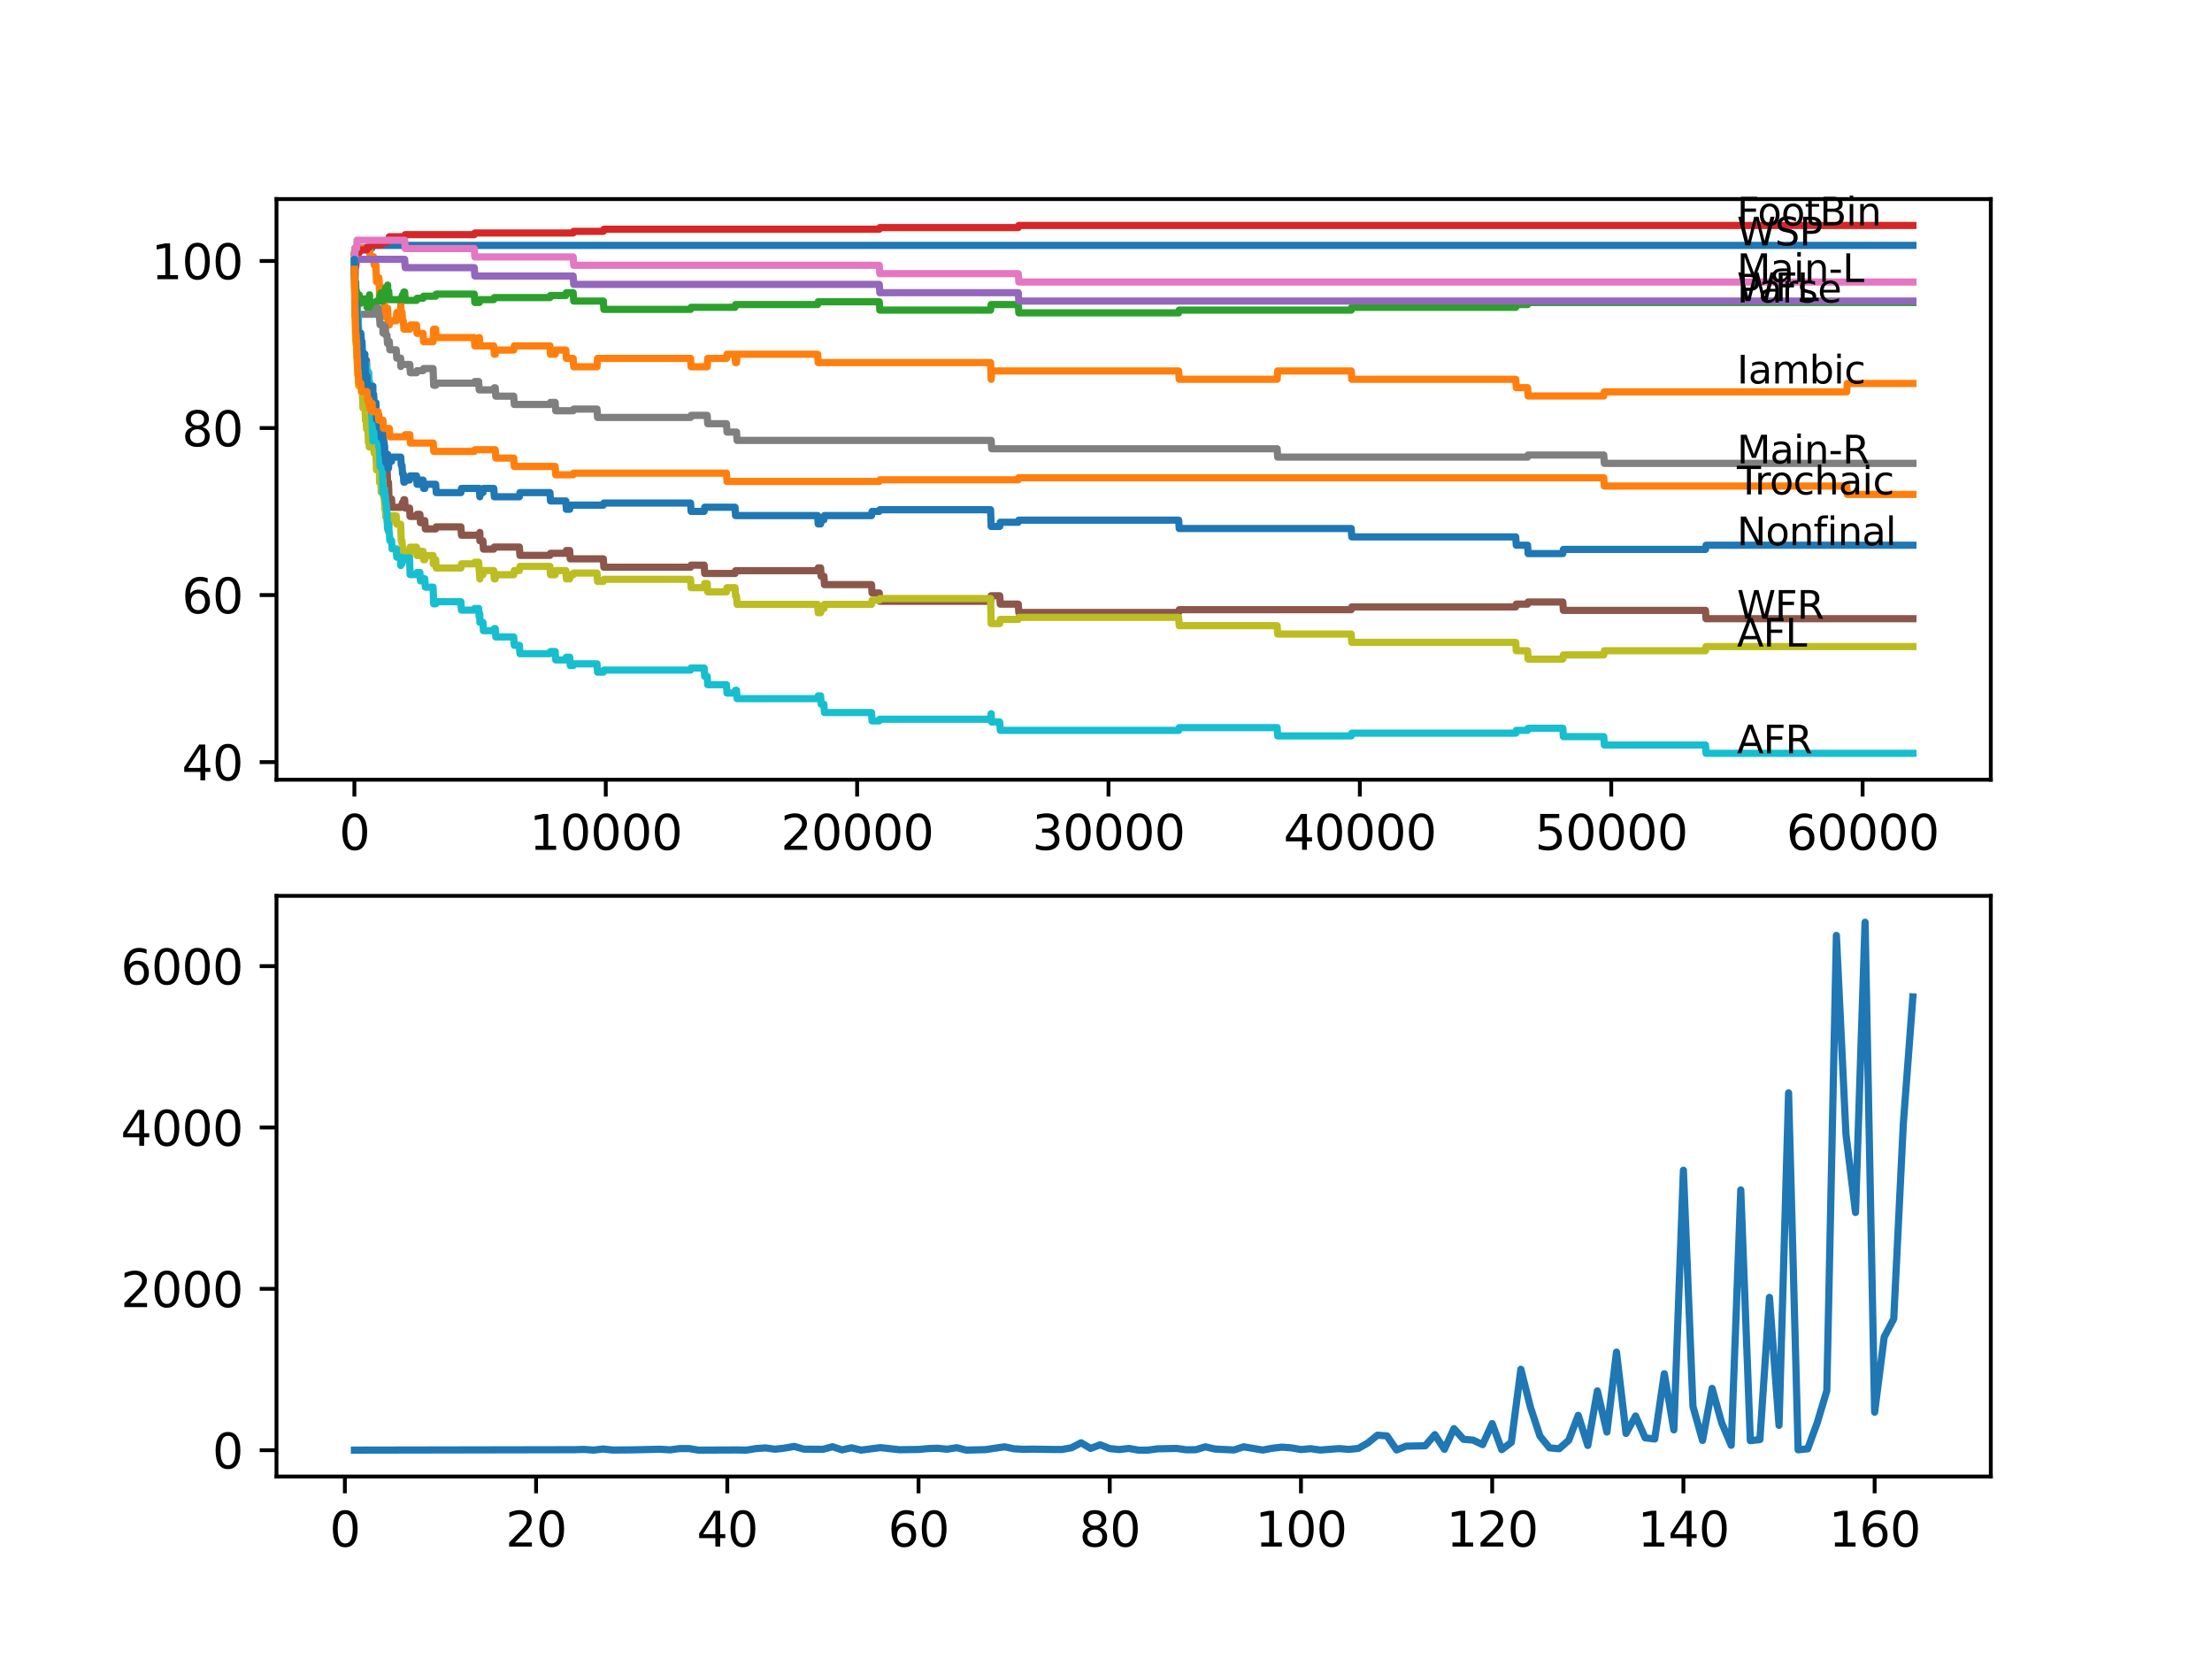 <?xml version="1.0" encoding="utf-8" standalone="no"?>
<!DOCTYPE svg PUBLIC "-//W3C//DTD SVG 1.1//EN"
  "http://www.w3.org/Graphics/SVG/1.1/DTD/svg11.dtd">
<svg xmlns:xlink="http://www.w3.org/1999/xlink" width="460.8pt" height="345.6pt" viewBox="0 0 460.8 345.6" xmlns="http://www.w3.org/2000/svg" version="1.1">
 <defs>
  <style type="text/css">*{stroke-linejoin: round; stroke-linecap: butt}</style>
 </defs>
 <g id="figure_1">
  <g id="patch_1">
   <path d="M 0 345.6 
L 460.8 345.6 
L 460.8 0 
L 0 0 
z
" style="fill: #ffffff"/>
  </g>
  <g id="axes_1">
   <g id="patch_2">
    <path d="M 57.6 162.432 
L 414.72 162.432 
L 414.72 41.472 
L 57.6 41.472 
z
" style="fill: #ffffff"/>
   </g>
   <g id="matplotlib.axis_1">
    <g id="xtick_1">
     <g id="line2d_1">
      <defs>
       <path id="m8787a833ab" d="M 0 0 
L 0 3.5 
" style="stroke: #000000; stroke-width: 0.8"/>
      </defs>
      <g>
       <use xlink:href="#m8787a833ab" x="73.827" y="162.432" style="stroke: #000000; stroke-width: 0.8"/>
      </g>
     </g>
     <g id="text_1">
      <!-- 0 -->
      <g transform="translate(70.646 177.03)scale(0.1 -0.1)">
       <defs>
        <path id="DejaVuSans-30" d="M 2034 4250 
Q 1547 4250 1301 3770 
Q 1056 3291 1056 2328 
Q 1056 1369 1301 889 
Q 1547 409 2034 409 
Q 2525 409 2770 889 
Q 3016 1369 3016 2328 
Q 3016 3291 2770 3770 
Q 2525 4250 2034 4250 
z
M 2034 4750 
Q 2819 4750 3233 4129 
Q 3647 3509 3647 2328 
Q 3647 1150 3233 529 
Q 2819 -91 2034 -91 
Q 1250 -91 836 529 
Q 422 1150 422 2328 
Q 422 3509 836 4129 
Q 1250 4750 2034 4750 
z
" transform="scale(0.016)"/>
       </defs>
       <use xlink:href="#DejaVuSans-30"/>
      </g>
     </g>
    </g>
    <g id="xtick_2">
     <g id="line2d_2">
      <g>
       <use xlink:href="#m8787a833ab" x="126.192" y="162.432" style="stroke: #000000; stroke-width: 0.8"/>
      </g>
     </g>
     <g id="text_2">
      <!-- 10000 -->
      <g transform="translate(110.286 177.03)scale(0.1 -0.1)">
       <defs>
        <path id="DejaVuSans-31" d="M 794 531 
L 1825 531 
L 1825 4091 
L 703 3866 
L 703 4441 
L 1819 4666 
L 2450 4666 
L 2450 531 
L 3481 531 
L 3481 0 
L 794 0 
L 794 531 
z
" transform="scale(0.016)"/>
       </defs>
       <use xlink:href="#DejaVuSans-31"/>
       <use xlink:href="#DejaVuSans-30" x="63.623"/>
       <use xlink:href="#DejaVuSans-30" x="127.246"/>
       <use xlink:href="#DejaVuSans-30" x="190.869"/>
       <use xlink:href="#DejaVuSans-30" x="254.492"/>
      </g>
     </g>
    </g>
    <g id="xtick_3">
     <g id="line2d_3">
      <g>
       <use xlink:href="#m8787a833ab" x="178.556" y="162.432" style="stroke: #000000; stroke-width: 0.8"/>
      </g>
     </g>
     <g id="text_3">
      <!-- 20000 -->
      <g transform="translate(162.65 177.03)scale(0.1 -0.1)">
       <defs>
        <path id="DejaVuSans-32" d="M 1228 531 
L 3431 531 
L 3431 0 
L 469 0 
L 469 531 
Q 828 903 1448 1529 
Q 2069 2156 2228 2338 
Q 2531 2678 2651 2914 
Q 2772 3150 2772 3378 
Q 2772 3750 2511 3984 
Q 2250 4219 1831 4219 
Q 1534 4219 1204 4116 
Q 875 4013 500 3803 
L 500 4441 
Q 881 4594 1212 4672 
Q 1544 4750 1819 4750 
Q 2544 4750 2975 4387 
Q 3406 4025 3406 3419 
Q 3406 3131 3298 2873 
Q 3191 2616 2906 2266 
Q 2828 2175 2409 1742 
Q 1991 1309 1228 531 
z
" transform="scale(0.016)"/>
       </defs>
       <use xlink:href="#DejaVuSans-32"/>
       <use xlink:href="#DejaVuSans-30" x="63.623"/>
       <use xlink:href="#DejaVuSans-30" x="127.246"/>
       <use xlink:href="#DejaVuSans-30" x="190.869"/>
       <use xlink:href="#DejaVuSans-30" x="254.492"/>
      </g>
     </g>
    </g>
    <g id="xtick_4">
     <g id="line2d_4">
      <g>
       <use xlink:href="#m8787a833ab" x="230.921" y="162.432" style="stroke: #000000; stroke-width: 0.8"/>
      </g>
     </g>
     <g id="text_4">
      <!-- 30000 -->
      <g transform="translate(215.015 177.03)scale(0.1 -0.1)">
       <defs>
        <path id="DejaVuSans-33" d="M 2597 2516 
Q 3050 2419 3304 2112 
Q 3559 1806 3559 1356 
Q 3559 666 3084 287 
Q 2609 -91 1734 -91 
Q 1441 -91 1130 -33 
Q 819 25 488 141 
L 488 750 
Q 750 597 1062 519 
Q 1375 441 1716 441 
Q 2309 441 2620 675 
Q 2931 909 2931 1356 
Q 2931 1769 2642 2001 
Q 2353 2234 1838 2234 
L 1294 2234 
L 1294 2753 
L 1863 2753 
Q 2328 2753 2575 2939 
Q 2822 3125 2822 3475 
Q 2822 3834 2567 4026 
Q 2313 4219 1838 4219 
Q 1578 4219 1281 4162 
Q 984 4106 628 3988 
L 628 4550 
Q 988 4650 1302 4700 
Q 1616 4750 1894 4750 
Q 2613 4750 3031 4423 
Q 3450 4097 3450 3541 
Q 3450 3153 3228 2886 
Q 3006 2619 2597 2516 
z
" transform="scale(0.016)"/>
       </defs>
       <use xlink:href="#DejaVuSans-33"/>
       <use xlink:href="#DejaVuSans-30" x="63.623"/>
       <use xlink:href="#DejaVuSans-30" x="127.246"/>
       <use xlink:href="#DejaVuSans-30" x="190.869"/>
       <use xlink:href="#DejaVuSans-30" x="254.492"/>
      </g>
     </g>
    </g>
    <g id="xtick_5">
     <g id="line2d_5">
      <g>
       <use xlink:href="#m8787a833ab" x="283.285" y="162.432" style="stroke: #000000; stroke-width: 0.8"/>
      </g>
     </g>
     <g id="text_5">
      <!-- 40000 -->
      <g transform="translate(267.379 177.03)scale(0.1 -0.1)">
       <defs>
        <path id="DejaVuSans-34" d="M 2419 4116 
L 825 1625 
L 2419 1625 
L 2419 4116 
z
M 2253 4666 
L 3047 4666 
L 3047 1625 
L 3713 1625 
L 3713 1100 
L 3047 1100 
L 3047 0 
L 2419 0 
L 2419 1100 
L 313 1100 
L 313 1709 
L 2253 4666 
z
" transform="scale(0.016)"/>
       </defs>
       <use xlink:href="#DejaVuSans-34"/>
       <use xlink:href="#DejaVuSans-30" x="63.623"/>
       <use xlink:href="#DejaVuSans-30" x="127.246"/>
       <use xlink:href="#DejaVuSans-30" x="190.869"/>
       <use xlink:href="#DejaVuSans-30" x="254.492"/>
      </g>
     </g>
    </g>
    <g id="xtick_6">
     <g id="line2d_6">
      <g>
       <use xlink:href="#m8787a833ab" x="335.65" y="162.432" style="stroke: #000000; stroke-width: 0.8"/>
      </g>
     </g>
     <g id="text_6">
      <!-- 50000 -->
      <g transform="translate(319.744 177.03)scale(0.1 -0.1)">
       <defs>
        <path id="DejaVuSans-35" d="M 691 4666 
L 3169 4666 
L 3169 4134 
L 1269 4134 
L 1269 2991 
Q 1406 3038 1543 3061 
Q 1681 3084 1819 3084 
Q 2600 3084 3056 2656 
Q 3513 2228 3513 1497 
Q 3513 744 3044 326 
Q 2575 -91 1722 -91 
Q 1428 -91 1123 -41 
Q 819 9 494 109 
L 494 744 
Q 775 591 1075 516 
Q 1375 441 1709 441 
Q 2250 441 2565 725 
Q 2881 1009 2881 1497 
Q 2881 1984 2565 2268 
Q 2250 2553 1709 2553 
Q 1456 2553 1204 2497 
Q 953 2441 691 2322 
L 691 4666 
z
" transform="scale(0.016)"/>
       </defs>
       <use xlink:href="#DejaVuSans-35"/>
       <use xlink:href="#DejaVuSans-30" x="63.623"/>
       <use xlink:href="#DejaVuSans-30" x="127.246"/>
       <use xlink:href="#DejaVuSans-30" x="190.869"/>
       <use xlink:href="#DejaVuSans-30" x="254.492"/>
      </g>
     </g>
    </g>
    <g id="xtick_7">
     <g id="line2d_7">
      <g>
       <use xlink:href="#m8787a833ab" x="388.014" y="162.432" style="stroke: #000000; stroke-width: 0.8"/>
      </g>
     </g>
     <g id="text_7">
      <!-- 60000 -->
      <g transform="translate(372.108 177.03)scale(0.1 -0.1)">
       <defs>
        <path id="DejaVuSans-36" d="M 2113 2584 
Q 1688 2584 1439 2293 
Q 1191 2003 1191 1497 
Q 1191 994 1439 701 
Q 1688 409 2113 409 
Q 2538 409 2786 701 
Q 3034 994 3034 1497 
Q 3034 2003 2786 2293 
Q 2538 2584 2113 2584 
z
M 3366 4563 
L 3366 3988 
Q 3128 4100 2886 4159 
Q 2644 4219 2406 4219 
Q 1781 4219 1451 3797 
Q 1122 3375 1075 2522 
Q 1259 2794 1537 2939 
Q 1816 3084 2150 3084 
Q 2853 3084 3261 2657 
Q 3669 2231 3669 1497 
Q 3669 778 3244 343 
Q 2819 -91 2113 -91 
Q 1303 -91 875 529 
Q 447 1150 447 2328 
Q 447 3434 972 4092 
Q 1497 4750 2381 4750 
Q 2619 4750 2861 4703 
Q 3103 4656 3366 4563 
z
" transform="scale(0.016)"/>
       </defs>
       <use xlink:href="#DejaVuSans-36"/>
       <use xlink:href="#DejaVuSans-30" x="63.623"/>
       <use xlink:href="#DejaVuSans-30" x="127.246"/>
       <use xlink:href="#DejaVuSans-30" x="190.869"/>
       <use xlink:href="#DejaVuSans-30" x="254.492"/>
      </g>
     </g>
    </g>
   </g>
   <g id="matplotlib.axis_2">
    <g id="ytick_1">
     <g id="line2d_8">
      <defs>
       <path id="mac48ccb1ec" d="M 0 0 
L -3.5 0 
" style="stroke: #000000; stroke-width: 0.8"/>
      </defs>
      <g>
       <use xlink:href="#mac48ccb1ec" x="57.6" y="158.761" style="stroke: #000000; stroke-width: 0.8"/>
      </g>
     </g>
     <g id="text_8">
      <!-- 40 -->
      <g transform="translate(37.875 162.56)scale(0.1 -0.1)">
       <use xlink:href="#DejaVuSans-34"/>
       <use xlink:href="#DejaVuSans-30" x="63.623"/>
      </g>
     </g>
    </g>
    <g id="ytick_2">
     <g id="line2d_9">
      <g>
       <use xlink:href="#mac48ccb1ec" x="57.6" y="123.962" style="stroke: #000000; stroke-width: 0.8"/>
      </g>
     </g>
     <g id="text_9">
      <!-- 60 -->
      <g transform="translate(37.875 127.761)scale(0.1 -0.1)">
       <use xlink:href="#DejaVuSans-36"/>
       <use xlink:href="#DejaVuSans-30" x="63.623"/>
      </g>
     </g>
    </g>
    <g id="ytick_3">
     <g id="line2d_10">
      <g>
       <use xlink:href="#mac48ccb1ec" x="57.6" y="89.164" style="stroke: #000000; stroke-width: 0.8"/>
      </g>
     </g>
     <g id="text_10">
      <!-- 80 -->
      <g transform="translate(37.875 92.963)scale(0.1 -0.1)">
       <defs>
        <path id="DejaVuSans-38" d="M 2034 2216 
Q 1584 2216 1326 1975 
Q 1069 1734 1069 1313 
Q 1069 891 1326 650 
Q 1584 409 2034 409 
Q 2484 409 2743 651 
Q 3003 894 3003 1313 
Q 3003 1734 2745 1975 
Q 2488 2216 2034 2216 
z
M 1403 2484 
Q 997 2584 770 2862 
Q 544 3141 544 3541 
Q 544 4100 942 4425 
Q 1341 4750 2034 4750 
Q 2731 4750 3128 4425 
Q 3525 4100 3525 3541 
Q 3525 3141 3298 2862 
Q 3072 2584 2669 2484 
Q 3125 2378 3379 2068 
Q 3634 1759 3634 1313 
Q 3634 634 3220 271 
Q 2806 -91 2034 -91 
Q 1263 -91 848 271 
Q 434 634 434 1313 
Q 434 1759 690 2068 
Q 947 2378 1403 2484 
z
M 1172 3481 
Q 1172 3119 1398 2916 
Q 1625 2713 2034 2713 
Q 2441 2713 2670 2916 
Q 2900 3119 2900 3481 
Q 2900 3844 2670 4047 
Q 2441 4250 2034 4250 
Q 1625 4250 1398 4047 
Q 1172 3844 1172 3481 
z
" transform="scale(0.016)"/>
       </defs>
       <use xlink:href="#DejaVuSans-38"/>
       <use xlink:href="#DejaVuSans-30" x="63.623"/>
      </g>
     </g>
    </g>
    <g id="ytick_4">
     <g id="line2d_11">
      <g>
       <use xlink:href="#mac48ccb1ec" x="57.6" y="54.365" style="stroke: #000000; stroke-width: 0.8"/>
      </g>
     </g>
     <g id="text_11">
      <!-- 100 -->
      <g transform="translate(31.512 58.164)scale(0.1 -0.1)">
       <use xlink:href="#DejaVuSans-31"/>
       <use xlink:href="#DejaVuSans-30" x="63.623"/>
       <use xlink:href="#DejaVuSans-30" x="127.246"/>
      </g>
     </g>
    </g>
   </g>
   <g id="line2d_12">
    <path d="M 73.833 54.365 
L 73.958 51.697 
L 77.472 51.697 
L 77.587 51.117 
L 398.487 51.117 
L 398.487 51.117 
" clip-path="url(#pa807a41558)" style="fill: none; stroke: #1f77b4; stroke-width: 1.5; stroke-linecap: square"/>
   </g>
   <g id="line2d_13">
    <path d="M 73.833 52.625 
L 73.948 51.755 
L 76.975 51.755 
L 77.09 53.495 
L 77.833 53.495 
L 77.949 55.235 
L 78.315 55.235 
L 78.436 58.715 
L 78.781 58.715 
L 78.896 57.845 
L 78.928 57.845 
L 79.043 59.585 
L 79.048 59.585 
L 79.053 61.325 
L 79.158 59.585 
L 79.258 59.585 
L 79.373 61.325 
L 79.771 61.325 
L 79.787 60.745 
L 79.792 62.485 
L 79.87 62.485 
L 80.007 62.485 
L 80.122 64.224 
L 80.132 64.224 
L 80.247 65.964 
L 80.609 65.964 
L 80.724 64.224 
L 80.75 64.224 
L 80.871 67.704 
L 81.096 67.704 
L 81.211 66.834 
L 82.541 66.834 
L 82.656 65.094 
L 83.468 65.094 
L 83.484 63.355 
L 83.578 65.094 
L 83.745 65.094 
L 83.861 66.834 
L 84.012 66.834 
L 84.128 68.574 
L 85.369 68.574 
L 85.484 67.704 
L 86.767 67.704 
L 86.882 69.444 
L 88.128 69.444 
L 88.243 71.184 
L 90.218 71.184 
L 90.333 68.574 
L 90.762 68.574 
L 90.877 70.314 
L 98.8 70.314 
L 98.915 72.054 
L 99.711 72.054 
L 99.826 70.314 
L 99.863 70.314 
L 99.978 72.054 
L 102.858 72.054 
L 102.974 73.794 
L 103.167 73.794 
L 103.283 72.924 
L 107.016 72.924 
L 107.131 72.054 
L 114.562 72.054 
L 114.677 73.794 
L 115.651 73.794 
L 115.766 72.924 
L 117.871 72.924 
L 117.986 74.664 
L 119.4 74.664 
L 119.516 76.404 
L 124.364 76.404 
L 124.48 74.664 
L 143.855 74.664 
L 143.97 76.404 
L 147.321 76.404 
L 147.436 74.664 
L 151.332 74.664 
L 151.447 73.794 
L 153.113 73.794 
L 153.228 75.534 
L 153.432 75.534 
L 153.547 73.794 
L 170.325 73.794 
L 170.44 75.534 
L 206.357 75.534 
L 206.472 79.014 
L 206.587 77.274 
L 245.536 77.274 
L 245.651 79.014 
L 266.052 79.014 
L 266.167 77.274 
L 281.484 77.274 
L 281.599 79.014 
L 315.751 79.014 
L 315.867 80.754 
L 318.218 80.754 
L 318.333 82.494 
L 334.095 82.494 
L 334.21 81.624 
L 384.705 81.624 
L 384.82 79.884 
L 398.487 79.884 
L 398.487 79.884 
" clip-path="url(#pa807a41558)" style="fill: none; stroke: #ff7f0e; stroke-width: 1.5; stroke-linecap: square"/>
   </g>
   <g id="line2d_14">
    <path d="M 73.833 54.365 
L 73.838 54.365 
L 73.958 64.456 
L 73.864 52.567 
L 73.974 62.717 
L 74.095 58.802 
L 74.152 62.282 
L 74.21 60.542 
L 74.241 60.542 
L 74.356 63.152 
L 74.419 62.282 
L 74.424 64.022 
L 74.466 63.152 
L 74.545 63.152 
L 74.665 61.412 
L 74.822 61.412 
L 74.938 63.152 
L 75.168 63.152 
L 75.283 62.282 
L 76.383 62.282 
L 76.461 64.022 
L 76.493 63.152 
L 76.917 63.152 
L 76.975 61.412 
L 77.027 63.152 
L 77.472 63.152 
L 77.54 64.891 
L 77.582 64.022 
L 77.833 64.022 
L 77.949 63.587 
L 78.315 63.587 
L 78.436 62.717 
L 78.928 62.717 
L 79.043 62.137 
L 79.048 62.137 
L 79.163 61.557 
L 79.258 61.557 
L 79.373 60.977 
L 79.488 62.717 
L 79.771 62.717 
L 79.886 61.702 
L 80.007 61.702 
L 80.122 61.267 
L 80.132 61.267 
L 80.247 60.832 
L 80.258 60.832 
L 80.373 59.962 
L 80.75 59.962 
L 80.761 59.382 
L 80.766 61.122 
L 80.85 60.687 
L 80.98 60.687 
L 81.096 62.427 
L 83.484 62.427 
L 83.599 61.992 
L 83.745 61.992 
L 83.861 61.412 
L 84.012 61.412 
L 84.128 60.832 
L 84.3 60.832 
L 84.416 62.572 
L 86.767 62.572 
L 86.882 62.137 
L 88.128 62.137 
L 88.243 61.702 
L 90.762 61.702 
L 90.877 61.267 
L 98.8 61.267 
L 98.915 63.007 
L 99.863 63.007 
L 99.978 62.427 
L 102.858 62.427 
L 102.974 61.992 
L 114.562 61.992 
L 114.677 61.557 
L 117.871 61.557 
L 117.986 60.977 
L 119.4 60.977 
L 119.516 62.717 
L 125.684 62.717 
L 125.799 64.456 
L 143.855 64.456 
L 143.97 64.022 
L 153.113 64.022 
L 153.228 63.442 
L 170.325 63.442 
L 170.44 62.862 
L 183.165 62.862 
L 183.28 64.601 
L 206.357 64.601 
L 206.477 63.442 
L 212.122 63.442 
L 212.237 65.181 
L 245.536 65.181 
L 245.651 64.601 
L 281.484 64.601 
L 281.599 64.022 
L 315.751 64.022 
L 315.867 63.442 
L 318.218 63.442 
L 318.333 63.007 
L 398.487 63.007 
L 398.487 63.007 
" clip-path="url(#pa807a41558)" style="fill: none; stroke: #2ca02c; stroke-width: 1.5; stroke-linecap: square"/>
   </g>
   <g id="line2d_15">
    <path d="M 73.833 54.365 
L 73.838 54.365 
L 73.843 54.017 
L 73.859 57.497 
L 73.917 56.134 
L 73.927 57.874 
L 74.016 55.554 
L 74.021 55.554 
L 74.095 55.554 
L 74.215 54.394 
L 74.241 54.394 
L 74.362 53.234 
L 74.419 53.234 
L 74.534 52.654 
L 74.822 52.654 
L 74.938 52.074 
L 76.383 52.074 
L 76.498 51.494 
L 76.975 51.494 
L 77.09 51.059 
L 79.373 51.059 
L 79.488 50.479 
L 80.761 50.479 
L 80.876 49.899 
L 80.98 49.899 
L 81.096 49.319 
L 84.3 49.319 
L 84.416 48.884 
L 98.8 48.884 
L 98.915 48.536 
L 119.4 48.536 
L 119.516 48.188 
L 125.684 48.188 
L 125.799 47.753 
L 183.165 47.753 
L 183.28 47.405 
L 212.122 47.405 
L 212.237 46.97 
L 398.487 46.97 
L 398.487 46.97 
" clip-path="url(#pa807a41558)" style="fill: none; stroke: #d62728; stroke-width: 1.5; stroke-linecap: square"/>
   </g>
   <g id="line2d_16">
    <path d="M 73.833 54.365 
L 73.848 54.365 
L 73.964 54.017 
L 84.3 54.017 
L 84.416 55.757 
L 98.8 55.757 
L 98.915 57.497 
L 119.4 57.497 
L 119.516 59.237 
L 183.165 59.237 
L 183.28 60.977 
L 212.122 60.977 
L 212.237 62.717 
L 398.487 62.717 
L 398.487 62.717 
" clip-path="url(#pa807a41558)" style="fill: none; stroke: #9467bd; stroke-width: 1.5; stroke-linecap: square"/>
   </g>
   <g id="line2d_17">
    <path d="M 73.833 54.365 
L 73.838 54.365 
L 73.974 65.964 
L 73.979 65.094 
L 74.011 65.094 
L 74.095 62.92 
L 74.126 64.659 
L 74.147 64.659 
L 74.262 67.269 
L 74.294 67.269 
L 74.33 66.399 
L 74.335 68.139 
L 74.403 67.269 
L 74.419 67.269 
L 74.44 69.009 
L 74.529 68.139 
L 74.545 68.139 
L 74.65 67.269 
L 74.718 72.489 
L 74.77 71.619 
L 74.822 71.619 
L 74.938 73.359 
L 74.969 73.359 
L 75.089 76.839 
L 75.168 76.839 
L 75.283 75.969 
L 75.414 75.969 
L 75.535 74.229 
L 75.545 74.229 
L 75.603 73.359 
L 75.608 75.099 
L 75.65 75.099 
L 75.828 75.099 
L 75.948 78.579 
L 76.006 78.579 
L 76.132 75.969 
L 76.268 75.969 
L 76.351 75.099 
L 76.357 76.839 
L 76.372 76.839 
L 76.383 76.839 
L 76.461 80.319 
L 76.498 79.449 
L 76.566 79.449 
L 76.681 78.579 
L 76.692 78.579 
L 76.755 77.709 
L 76.76 79.449 
L 76.797 79.449 
L 76.922 79.449 
L 77.043 82.929 
L 77.106 82.929 
L 77.221 82.059 
L 77.325 82.059 
L 77.446 85.539 
L 77.472 85.539 
L 77.587 88.149 
L 77.629 88.149 
L 77.676 89.888 
L 77.739 89.019 
L 77.833 89.019 
L 77.949 88.584 
L 78.315 88.584 
L 78.436 87.714 
L 78.886 87.714 
L 78.928 89.453 
L 78.996 88.874 
L 79.043 88.874 
L 79.158 91.773 
L 79.258 91.773 
L 79.373 91.193 
L 79.488 93.803 
L 79.65 93.803 
L 79.771 97.283 
L 79.886 96.268 
L 80.007 96.268 
L 80.122 95.833 
L 80.132 97.573 
L 80.232 97.138 
L 80.258 97.138 
L 80.373 96.268 
L 80.457 96.268 
L 80.572 98.008 
L 80.651 98.008 
L 80.766 100.908 
L 80.823 100.908 
L 80.928 100.473 
L 81.049 103.953 
L 81.567 103.953 
L 81.682 105.693 
L 83.484 105.693 
L 83.599 105.258 
L 83.745 105.258 
L 83.861 104.678 
L 84.012 104.678 
L 84.128 104.098 
L 84.3 104.098 
L 84.416 105.838 
L 85.311 105.838 
L 85.426 107.578 
L 86.767 107.578 
L 86.882 107.143 
L 87.474 107.143 
L 87.589 108.883 
L 88.128 108.883 
L 88.243 108.448 
L 88.49 108.448 
L 88.605 110.188 
L 90.762 110.188 
L 90.877 109.753 
L 96.014 109.753 
L 96.13 111.493 
L 99.863 111.493 
L 99.957 110.913 
L 99.963 112.653 
L 100.596 112.653 
L 100.711 114.393 
L 102.858 114.393 
L 102.974 113.958 
L 108.194 113.958 
L 108.31 115.697 
L 114.562 115.697 
L 114.677 115.262 
L 117.871 115.262 
L 117.986 114.682 
L 118.672 114.682 
L 118.788 116.422 
L 125.684 116.422 
L 125.799 118.162 
L 143.855 118.162 
L 143.97 117.727 
L 146.687 117.727 
L 146.803 119.467 
L 153.113 119.467 
L 153.228 118.887 
L 170.325 118.887 
L 170.44 118.307 
L 170.943 118.307 
L 171.058 120.047 
L 171.634 120.047 
L 171.749 121.787 
L 181.552 121.787 
L 181.667 123.527 
L 183.165 123.527 
L 183.28 125.267 
L 206.357 125.267 
L 206.477 124.107 
L 208.258 124.107 
L 208.373 125.847 
L 212.122 125.847 
L 212.237 127.587 
L 245.536 127.587 
L 245.651 127.007 
L 281.484 127.007 
L 281.599 126.427 
L 315.751 126.427 
L 315.867 125.847 
L 318.218 125.847 
L 318.333 125.412 
L 325.564 125.412 
L 325.68 127.152 
L 355.281 127.152 
L 355.397 128.892 
L 398.487 128.892 
L 398.487 128.892 
" clip-path="url(#pa807a41558)" style="fill: none; stroke: #8c564b; stroke-width: 1.5; stroke-linecap: square"/>
   </g>
   <g id="line2d_18">
    <path d="M 73.833 54.365 
L 73.838 54.365 
L 73.985 51.784 
L 74.273 51.784 
L 74.388 50.044 
L 84.3 50.044 
L 84.416 51.784 
L 98.8 51.784 
L 98.915 53.524 
L 119.4 53.524 
L 119.516 55.264 
L 183.165 55.264 
L 183.28 57.004 
L 212.122 57.004 
L 212.237 58.744 
L 398.487 58.744 
L 398.487 58.744 
" clip-path="url(#pa807a41558)" style="fill: none; stroke: #e377c2; stroke-width: 1.5; stroke-linecap: square"/>
   </g>
   <g id="line2d_19">
    <path d="M 73.833 54.365 
L 73.969 63.732 
L 74.273 63.732 
L 74.388 65.471 
L 77.833 65.471 
L 77.949 65.036 
L 78.315 65.036 
L 78.436 64.166 
L 78.781 64.166 
L 78.896 65.906 
L 79.053 65.906 
L 79.169 67.646 
L 79.771 67.646 
L 79.787 69.386 
L 79.881 68.951 
L 80.007 68.951 
L 80.122 68.516 
L 80.132 68.516 
L 80.247 68.081 
L 80.258 68.081 
L 80.373 69.821 
L 80.609 69.821 
L 80.724 71.561 
L 80.823 71.561 
L 80.939 71.126 
L 81.096 71.126 
L 81.211 72.866 
L 82.541 72.866 
L 82.656 74.606 
L 83.468 74.606 
L 83.484 76.346 
L 83.578 75.911 
L 85.369 75.911 
L 85.484 77.651 
L 86.767 77.651 
L 86.882 77.216 
L 88.128 77.216 
L 88.243 76.781 
L 90.218 76.781 
L 90.338 80.261 
L 90.762 80.261 
L 90.877 79.826 
L 98.8 79.826 
L 98.915 79.478 
L 99.711 79.478 
L 99.826 81.218 
L 102.858 81.218 
L 102.974 80.783 
L 103.167 80.783 
L 103.283 82.523 
L 107.016 82.523 
L 107.131 84.263 
L 114.562 84.263 
L 114.677 83.828 
L 115.651 83.828 
L 115.766 85.568 
L 119.4 85.568 
L 119.516 85.22 
L 124.364 85.22 
L 124.48 86.96 
L 143.855 86.96 
L 143.97 86.525 
L 147.321 86.525 
L 147.436 88.265 
L 151.332 88.265 
L 151.447 90.004 
L 153.432 90.004 
L 153.547 91.744 
L 206.472 91.744 
L 206.587 93.484 
L 266.052 93.484 
L 266.167 95.224 
L 318.218 95.224 
L 318.333 94.789 
L 334.095 94.789 
L 334.21 96.529 
L 398.487 96.529 
L 398.487 96.529 
" clip-path="url(#pa807a41558)" style="fill: none; stroke: #7f7f7f; stroke-width: 1.5; stroke-linecap: square"/>
   </g>
   <g id="line2d_20">
    <path d="M 73.833 54.365 
L 73.943 64.398 
L 73.969 64.109 
L 73.974 64.109 
L 74.095 71.068 
L 74.1 70.488 
L 74.147 70.488 
L 74.152 69.908 
L 74.157 71.648 
L 74.231 71.648 
L 74.33 74.548 
L 74.346 73.968 
L 74.356 73.968 
L 74.472 76.868 
L 74.545 76.868 
L 74.66 79.478 
L 74.671 79.478 
L 74.718 78.608 
L 74.697 80.348 
L 74.775 80.348 
L 74.822 80.348 
L 74.938 79.768 
L 74.969 79.768 
L 75.089 78.028 
L 75.168 78.028 
L 75.283 79.768 
L 75.414 79.768 
L 75.535 83.248 
L 75.545 83.248 
L 75.603 84.988 
L 75.655 84.118 
L 75.828 84.118 
L 75.948 82.378 
L 76.006 82.378 
L 76.132 87.598 
L 76.268 87.598 
L 76.351 89.338 
L 76.378 88.468 
L 76.383 88.468 
L 76.461 87.018 
L 76.467 88.758 
L 76.488 88.758 
L 76.566 88.758 
L 76.681 90.497 
L 76.692 90.497 
L 76.755 92.237 
L 76.802 91.367 
L 76.917 91.367 
L 76.922 93.107 
L 76.98 90.932 
L 77.022 90.932 
L 77.106 90.932 
L 77.221 92.672 
L 77.325 92.672 
L 77.446 90.932 
L 77.54 90.932 
L 77.582 92.672 
L 77.65 90.932 
L 77.676 90.932 
L 77.791 92.672 
L 77.833 92.672 
L 77.949 94.412 
L 78.315 94.412 
L 78.436 97.892 
L 78.781 97.892 
L 78.902 96.152 
L 78.928 96.152 
L 79.043 97.892 
L 79.048 97.022 
L 79.059 100.502 
L 79.137 100.502 
L 79.142 100.502 
L 79.258 99.632 
L 79.373 101.372 
L 79.399 100.792 
L 79.404 102.532 
L 79.478 101.662 
L 79.65 101.662 
L 79.771 99.922 
L 79.891 103.402 
L 80.007 103.402 
L 80.122 105.142 
L 80.132 104.272 
L 80.137 106.012 
L 80.226 106.012 
L 80.258 106.012 
L 80.373 107.752 
L 80.457 107.752 
L 80.572 106.882 
L 80.609 106.882 
L 80.651 108.622 
L 80.719 107.752 
L 80.75 107.752 
L 80.865 110.652 
L 80.928 110.652 
L 81.043 109.202 
L 81.096 109.202 
L 81.211 108.332 
L 81.567 108.332 
L 81.682 107.462 
L 82.541 107.462 
L 82.656 109.202 
L 83.468 109.202 
L 83.588 112.682 
L 83.745 112.682 
L 83.861 114.422 
L 84.012 114.422 
L 84.128 116.161 
L 84.3 116.161 
L 84.416 115.726 
L 85.311 115.726 
L 85.431 113.987 
L 86.767 113.987 
L 86.882 115.726 
L 87.474 115.726 
L 87.589 114.856 
L 88.128 114.856 
L 88.243 116.596 
L 88.49 116.596 
L 88.605 115.726 
L 90.218 115.726 
L 90.254 117.466 
L 90.328 116.596 
L 90.762 116.596 
L 90.877 118.336 
L 96.014 118.336 
L 96.13 117.466 
L 98.8 117.466 
L 98.915 117.118 
L 99.711 117.118 
L 99.826 118.858 
L 99.863 118.858 
L 99.957 120.598 
L 99.973 119.728 
L 100.596 119.728 
L 100.711 118.858 
L 102.858 118.858 
L 102.974 120.598 
L 103.167 120.598 
L 103.283 119.728 
L 107.016 119.728 
L 107.131 118.858 
L 108.194 118.858 
L 108.31 117.988 
L 114.562 117.988 
L 114.677 119.728 
L 115.651 119.728 
L 115.766 118.858 
L 117.871 118.858 
L 117.986 120.598 
L 118.672 120.598 
L 118.788 119.728 
L 119.4 119.728 
L 119.516 119.38 
L 124.364 119.38 
L 124.48 121.12 
L 125.684 121.12 
L 125.799 120.685 
L 143.855 120.685 
L 143.97 122.425 
L 146.687 122.425 
L 146.803 121.555 
L 147.321 121.555 
L 147.436 123.295 
L 151.332 123.295 
L 151.447 122.425 
L 153.113 122.425 
L 153.228 124.165 
L 153.432 124.165 
L 153.547 125.905 
L 170.325 125.905 
L 170.44 127.645 
L 170.943 127.645 
L 171.058 126.775 
L 171.634 126.775 
L 171.749 125.905 
L 181.552 125.905 
L 181.667 125.035 
L 183.165 125.035 
L 183.28 124.687 
L 206.357 124.687 
L 206.482 129.907 
L 208.258 129.907 
L 208.373 129.037 
L 212.122 129.037 
L 212.237 128.602 
L 245.536 128.602 
L 245.651 130.342 
L 266.052 130.342 
L 266.167 132.082 
L 281.484 132.082 
L 281.599 133.822 
L 315.751 133.822 
L 315.867 135.562 
L 318.218 135.562 
L 318.333 137.302 
L 325.564 137.302 
L 325.68 136.432 
L 334.095 136.432 
L 334.21 135.562 
L 355.281 135.562 
L 355.397 134.692 
L 398.487 134.692 
L 398.487 134.692 
" clip-path="url(#pa807a41558)" style="fill: none; stroke: #bcbd22; stroke-width: 1.5; stroke-linecap: square"/>
   </g>
   <g id="line2d_21">
    <path d="M 73.833 54.365 
L 73.969 63.152 
L 73.985 63.152 
L 74.011 64.891 
L 74.095 63.587 
L 74.152 63.587 
L 74.231 65.326 
L 74.262 64.456 
L 74.44 64.456 
L 74.555 66.196 
L 74.65 66.196 
L 74.718 74.026 
L 74.781 73.156 
L 74.969 73.156 
L 75.089 76.636 
L 75.414 76.636 
L 75.535 74.896 
L 75.545 74.896 
L 75.603 74.026 
L 75.608 75.766 
L 75.65 75.766 
L 75.828 75.766 
L 75.948 79.246 
L 76.006 79.246 
L 76.132 76.636 
L 76.268 76.636 
L 76.351 75.766 
L 76.357 77.506 
L 76.372 77.506 
L 76.414 77.506 
L 76.529 79.246 
L 76.566 79.246 
L 76.681 78.376 
L 76.692 78.376 
L 76.755 77.506 
L 76.76 79.246 
L 76.797 79.246 
L 76.917 79.246 
L 76.975 84.466 
L 77.037 84.031 
L 77.106 84.031 
L 77.221 83.161 
L 77.325 83.161 
L 77.446 86.641 
L 77.472 86.641 
L 77.592 90.12 
L 77.629 90.12 
L 77.676 91.86 
L 77.739 90.99 
L 77.833 90.99 
L 77.949 90.555 
L 78.315 90.555 
L 78.436 89.685 
L 78.781 89.685 
L 78.902 93.165 
L 78.928 93.165 
L 79.043 92.585 
L 79.163 97.225 
L 79.258 97.225 
L 79.373 96.645 
L 79.399 96.645 
L 79.43 95.775 
L 79.436 97.515 
L 79.504 97.515 
L 79.65 97.515 
L 79.776 102.735 
L 79.787 102.735 
L 79.902 102.3 
L 80.007 102.3 
L 80.122 101.865 
L 80.132 103.605 
L 80.232 103.17 
L 80.258 103.17 
L 80.373 104.91 
L 80.457 104.91 
L 80.572 106.65 
L 80.609 106.65 
L 80.729 110.13 
L 80.75 110.13 
L 80.865 109.115 
L 80.928 109.115 
L 81.043 110.855 
L 81.096 110.855 
L 81.211 112.595 
L 81.567 112.595 
L 81.682 114.335 
L 82.541 114.335 
L 82.656 116.074 
L 83.468 116.074 
L 83.484 117.814 
L 83.578 117.379 
L 83.745 117.379 
L 83.861 116.799 
L 84.012 116.799 
L 84.128 116.219 
L 85.311 116.219 
L 85.431 119.699 
L 86.767 119.699 
L 86.882 119.264 
L 87.474 119.264 
L 87.589 121.004 
L 88.128 121.004 
L 88.243 120.569 
L 88.49 120.569 
L 88.605 122.309 
L 90.218 122.309 
L 90.338 125.789 
L 90.762 125.789 
L 90.877 125.354 
L 96.014 125.354 
L 96.13 127.094 
L 98.8 127.094 
L 98.915 126.746 
L 99.711 126.746 
L 99.826 128.486 
L 99.863 128.486 
L 99.957 127.906 
L 99.963 129.646 
L 100.596 129.646 
L 100.711 131.386 
L 102.858 131.386 
L 102.974 130.951 
L 103.167 130.951 
L 103.283 132.691 
L 107.016 132.691 
L 107.131 134.431 
L 108.194 134.431 
L 108.31 136.171 
L 114.562 136.171 
L 114.677 135.736 
L 115.651 135.736 
L 115.766 137.476 
L 117.871 137.476 
L 117.986 136.896 
L 118.672 136.896 
L 118.788 138.636 
L 119.4 138.636 
L 119.516 138.288 
L 124.364 138.288 
L 124.48 140.027 
L 125.684 140.027 
L 125.799 139.593 
L 143.855 139.593 
L 143.97 139.158 
L 146.687 139.158 
L 146.803 140.897 
L 147.321 140.897 
L 147.436 142.637 
L 151.332 142.637 
L 151.447 144.377 
L 153.113 144.377 
L 153.228 143.797 
L 153.432 143.797 
L 153.547 145.537 
L 170.325 145.537 
L 170.44 144.957 
L 170.943 144.957 
L 171.058 146.697 
L 171.634 146.697 
L 171.749 148.437 
L 181.552 148.437 
L 181.667 150.177 
L 183.165 150.177 
L 183.28 149.829 
L 206.357 149.829 
L 206.472 148.669 
L 206.587 150.409 
L 208.258 150.409 
L 208.373 152.149 
L 245.536 152.149 
L 245.651 151.569 
L 266.052 151.569 
L 266.167 153.309 
L 281.484 153.309 
L 281.599 152.729 
L 315.751 152.729 
L 315.867 152.149 
L 318.218 152.149 
L 318.333 151.714 
L 325.564 151.714 
L 325.68 153.454 
L 334.095 153.454 
L 334.21 155.194 
L 355.281 155.194 
L 355.397 156.934 
L 398.487 156.934 
L 398.487 156.934 
" clip-path="url(#pa807a41558)" style="fill: none; stroke: #17becf; stroke-width: 1.5; stroke-linecap: square"/>
   </g>
   <g id="line2d_22">
    <path d="M 73.833 54.365 
L 73.838 54.365 
L 73.843 54.017 
L 73.859 57.149 
L 73.911 56.221 
L 74.037 62.456 
L 74.063 62.456 
L 74.095 64.195 
L 74.173 63.036 
L 74.231 63.036 
L 74.33 65.935 
L 74.346 65.355 
L 74.356 65.355 
L 74.472 68.255 
L 74.545 68.255 
L 74.66 70.865 
L 74.671 70.865 
L 74.718 69.995 
L 74.697 71.735 
L 74.775 71.735 
L 74.822 71.735 
L 74.938 71.155 
L 74.969 71.155 
L 75.089 69.415 
L 75.168 69.415 
L 75.283 71.155 
L 75.414 71.155 
L 75.535 74.635 
L 75.545 74.635 
L 75.603 76.375 
L 75.655 75.505 
L 75.828 75.505 
L 75.948 73.765 
L 76.006 73.765 
L 76.132 78.985 
L 76.268 78.985 
L 76.351 80.725 
L 76.378 79.855 
L 76.383 79.855 
L 76.461 78.405 
L 76.467 80.145 
L 76.488 80.145 
L 76.566 80.145 
L 76.681 81.885 
L 76.692 81.885 
L 76.755 83.625 
L 76.802 82.755 
L 76.922 82.755 
L 77.043 81.015 
L 77.106 81.015 
L 77.221 82.755 
L 77.325 82.755 
L 77.446 81.015 
L 77.472 81.015 
L 77.54 80.435 
L 77.545 82.175 
L 77.572 82.175 
L 77.582 82.175 
L 77.676 80.435 
L 77.692 82.175 
L 77.833 82.175 
L 77.949 83.915 
L 78.315 83.915 
L 78.436 87.395 
L 78.886 87.395 
L 78.928 86.525 
L 78.933 88.265 
L 78.991 88.265 
L 79.043 88.265 
L 79.048 87.395 
L 79.053 89.135 
L 79.153 88.265 
L 79.258 88.265 
L 79.373 90.004 
L 79.399 89.424 
L 79.404 91.164 
L 79.478 90.294 
L 79.65 90.294 
L 79.771 88.555 
L 79.891 92.034 
L 80.007 92.034 
L 80.122 93.774 
L 80.132 92.904 
L 80.137 94.644 
L 80.226 94.644 
L 80.258 94.644 
L 80.373 96.384 
L 80.457 96.384 
L 80.572 95.514 
L 80.651 95.514 
L 80.75 94.644 
L 80.755 96.384 
L 80.761 96.384 
L 80.823 95.804 
L 80.829 97.544 
L 80.86 97.544 
L 80.928 97.544 
L 81.043 96.094 
L 81.567 96.094 
L 81.682 95.224 
L 83.484 95.224 
L 83.599 96.964 
L 83.745 96.964 
L 83.861 98.704 
L 84.012 98.704 
L 84.128 100.444 
L 84.3 100.444 
L 84.416 100.009 
L 85.311 100.009 
L 85.426 99.139 
L 86.767 99.139 
L 86.882 100.879 
L 87.474 100.879 
L 87.589 100.009 
L 88.128 100.009 
L 88.243 101.749 
L 88.49 101.749 
L 88.605 100.879 
L 90.762 100.879 
L 90.877 102.619 
L 96.014 102.619 
L 96.13 101.749 
L 99.863 101.749 
L 99.957 103.489 
L 99.973 102.619 
L 100.596 102.619 
L 100.711 101.749 
L 102.858 101.749 
L 102.974 103.489 
L 108.194 103.489 
L 108.31 102.619 
L 114.562 102.619 
L 114.677 104.359 
L 117.871 104.359 
L 117.986 106.099 
L 118.672 106.099 
L 118.788 105.229 
L 125.684 105.229 
L 125.799 104.794 
L 143.855 104.794 
L 143.97 106.534 
L 146.687 106.534 
L 146.803 105.664 
L 153.113 105.664 
L 153.228 107.404 
L 170.325 107.404 
L 170.44 109.144 
L 170.943 109.144 
L 171.058 108.274 
L 171.634 108.274 
L 171.749 107.404 
L 181.552 107.404 
L 181.667 106.534 
L 183.165 106.534 
L 183.28 106.186 
L 206.357 106.186 
L 206.477 109.666 
L 208.258 109.666 
L 208.373 108.796 
L 212.122 108.796 
L 212.237 108.361 
L 245.536 108.361 
L 245.651 110.101 
L 281.484 110.101 
L 281.599 111.841 
L 315.751 111.841 
L 315.867 113.581 
L 318.218 113.581 
L 318.333 115.32 
L 325.564 115.32 
L 325.68 114.451 
L 355.281 114.451 
L 355.397 113.581 
L 398.487 113.581 
L 398.487 113.581 
" clip-path="url(#pa807a41558)" style="fill: none; stroke: #1f77b4; stroke-width: 1.5; stroke-linecap: square"/>
   </g>
   <g id="line2d_23">
    <path d="M 73.833 56.105 
L 73.964 64.166 
L 73.974 64.166 
L 74.1 69.386 
L 74.152 69.386 
L 74.267 71.126 
L 74.294 71.126 
L 74.414 74.606 
L 74.44 74.606 
L 74.561 78.086 
L 74.655 78.086 
L 74.77 79.826 
L 75.168 79.826 
L 75.283 81.566 
L 76.461 81.566 
L 76.577 83.306 
L 76.917 83.306 
L 76.975 85.046 
L 77.027 84.611 
L 77.472 84.611 
L 77.54 84.031 
L 77.545 85.771 
L 77.572 85.771 
L 78.781 85.771 
L 78.896 87.511 
L 79.771 87.511 
L 79.886 89.251 
L 81.096 89.251 
L 81.211 90.99 
L 84.3 90.99 
L 84.416 90.555 
L 85.369 90.555 
L 85.484 92.295 
L 90.254 92.295 
L 90.369 94.035 
L 98.8 94.035 
L 98.915 93.687 
L 103.167 93.687 
L 103.283 95.427 
L 107.016 95.427 
L 107.131 97.167 
L 115.651 97.167 
L 115.766 98.907 
L 119.4 98.907 
L 119.516 98.559 
L 151.332 98.559 
L 151.447 100.299 
L 183.165 100.299 
L 183.28 99.951 
L 212.122 99.951 
L 212.237 99.516 
L 334.095 99.516 
L 334.21 101.256 
L 384.705 101.256 
L 384.82 102.996 
L 398.487 102.996 
L 398.487 102.996 
" clip-path="url(#pa807a41558)" style="fill: none; stroke: #ff7f0e; stroke-width: 1.5; stroke-linecap: square"/>
   </g>
   <g id="patch_3">
    <path d="M 57.6 162.432 
L 57.6 41.472 
" style="fill: none; stroke: #000000; stroke-width: 0.8; stroke-linejoin: miter; stroke-linecap: square"/>
   </g>
   <g id="patch_4">
    <path d="M 414.72 162.432 
L 414.72 41.472 
" style="fill: none; stroke: #000000; stroke-width: 0.8; stroke-linejoin: miter; stroke-linecap: square"/>
   </g>
   <g id="patch_5">
    <path d="M 57.6 162.432 
L 414.72 162.432 
" style="fill: none; stroke: #000000; stroke-width: 0.8; stroke-linejoin: miter; stroke-linecap: square"/>
   </g>
   <g id="patch_6">
    <path d="M 57.6 41.472 
L 414.72 41.472 
" style="fill: none; stroke: #000000; stroke-width: 0.8; stroke-linejoin: miter; stroke-linecap: square"/>
   </g>
   <g id="text_12">
    <!-- WSP -->
    <g transform="translate(361.832 51.117)scale(0.08 -0.08)">
     <defs>
      <path id="DejaVuSans-57" d="M 213 4666 
L 850 4666 
L 1831 722 
L 2809 4666 
L 3519 4666 
L 4500 722 
L 5478 4666 
L 6119 4666 
L 4947 0 
L 4153 0 
L 3169 4050 
L 2175 0 
L 1381 0 
L 213 4666 
z
" transform="scale(0.016)"/>
      <path id="DejaVuSans-53" d="M 3425 4513 
L 3425 3897 
Q 3066 4069 2747 4153 
Q 2428 4238 2131 4238 
Q 1616 4238 1336 4038 
Q 1056 3838 1056 3469 
Q 1056 3159 1242 3001 
Q 1428 2844 1947 2747 
L 2328 2669 
Q 3034 2534 3370 2195 
Q 3706 1856 3706 1288 
Q 3706 609 3251 259 
Q 2797 -91 1919 -91 
Q 1588 -91 1214 -16 
Q 841 59 441 206 
L 441 856 
Q 825 641 1194 531 
Q 1563 422 1919 422 
Q 2459 422 2753 634 
Q 3047 847 3047 1241 
Q 3047 1584 2836 1778 
Q 2625 1972 2144 2069 
L 1759 2144 
Q 1053 2284 737 2584 
Q 422 2884 422 3419 
Q 422 4038 858 4394 
Q 1294 4750 2059 4750 
Q 2388 4750 2728 4690 
Q 3069 4631 3425 4513 
z
" transform="scale(0.016)"/>
      <path id="DejaVuSans-50" d="M 1259 4147 
L 1259 2394 
L 2053 2394 
Q 2494 2394 2734 2622 
Q 2975 2850 2975 3272 
Q 2975 3691 2734 3919 
Q 2494 4147 2053 4147 
L 1259 4147 
z
M 628 4666 
L 2053 4666 
Q 2838 4666 3239 4311 
Q 3641 3956 3641 3272 
Q 3641 2581 3239 2228 
Q 2838 1875 2053 1875 
L 1259 1875 
L 1259 0 
L 628 0 
L 628 4666 
z
" transform="scale(0.016)"/>
     </defs>
     <use xlink:href="#DejaVuSans-57"/>
     <use xlink:href="#DejaVuSans-53" x="98.877"/>
     <use xlink:href="#DejaVuSans-50" x="162.354"/>
    </g>
   </g>
   <g id="text_13">
    <!-- Iambic -->
    <g transform="translate(361.832 79.884)scale(0.08 -0.08)">
     <defs>
      <path id="DejaVuSans-49" d="M 628 4666 
L 1259 4666 
L 1259 0 
L 628 0 
L 628 4666 
z
" transform="scale(0.016)"/>
      <path id="DejaVuSans-61" d="M 2194 1759 
Q 1497 1759 1228 1600 
Q 959 1441 959 1056 
Q 959 750 1161 570 
Q 1363 391 1709 391 
Q 2188 391 2477 730 
Q 2766 1069 2766 1631 
L 2766 1759 
L 2194 1759 
z
M 3341 1997 
L 3341 0 
L 2766 0 
L 2766 531 
Q 2569 213 2275 61 
Q 1981 -91 1556 -91 
Q 1019 -91 701 211 
Q 384 513 384 1019 
Q 384 1609 779 1909 
Q 1175 2209 1959 2209 
L 2766 2209 
L 2766 2266 
Q 2766 2663 2505 2880 
Q 2244 3097 1772 3097 
Q 1472 3097 1187 3025 
Q 903 2953 641 2809 
L 641 3341 
Q 956 3463 1253 3523 
Q 1550 3584 1831 3584 
Q 2591 3584 2966 3190 
Q 3341 2797 3341 1997 
z
" transform="scale(0.016)"/>
      <path id="DejaVuSans-6d" d="M 3328 2828 
Q 3544 3216 3844 3400 
Q 4144 3584 4550 3584 
Q 5097 3584 5394 3201 
Q 5691 2819 5691 2113 
L 5691 0 
L 5113 0 
L 5113 2094 
Q 5113 2597 4934 2840 
Q 4756 3084 4391 3084 
Q 3944 3084 3684 2787 
Q 3425 2491 3425 1978 
L 3425 0 
L 2847 0 
L 2847 2094 
Q 2847 2600 2669 2842 
Q 2491 3084 2119 3084 
Q 1678 3084 1418 2786 
Q 1159 2488 1159 1978 
L 1159 0 
L 581 0 
L 581 3500 
L 1159 3500 
L 1159 2956 
Q 1356 3278 1631 3431 
Q 1906 3584 2284 3584 
Q 2666 3584 2933 3390 
Q 3200 3197 3328 2828 
z
" transform="scale(0.016)"/>
      <path id="DejaVuSans-62" d="M 3116 1747 
Q 3116 2381 2855 2742 
Q 2594 3103 2138 3103 
Q 1681 3103 1420 2742 
Q 1159 2381 1159 1747 
Q 1159 1113 1420 752 
Q 1681 391 2138 391 
Q 2594 391 2855 752 
Q 3116 1113 3116 1747 
z
M 1159 2969 
Q 1341 3281 1617 3432 
Q 1894 3584 2278 3584 
Q 2916 3584 3314 3078 
Q 3713 2572 3713 1747 
Q 3713 922 3314 415 
Q 2916 -91 2278 -91 
Q 1894 -91 1617 61 
Q 1341 213 1159 525 
L 1159 0 
L 581 0 
L 581 4863 
L 1159 4863 
L 1159 2969 
z
" transform="scale(0.016)"/>
      <path id="DejaVuSans-69" d="M 603 3500 
L 1178 3500 
L 1178 0 
L 603 0 
L 603 3500 
z
M 603 4863 
L 1178 4863 
L 1178 4134 
L 603 4134 
L 603 4863 
z
" transform="scale(0.016)"/>
      <path id="DejaVuSans-63" d="M 3122 3366 
L 3122 2828 
Q 2878 2963 2633 3030 
Q 2388 3097 2138 3097 
Q 1578 3097 1268 2742 
Q 959 2388 959 1747 
Q 959 1106 1268 751 
Q 1578 397 2138 397 
Q 2388 397 2633 464 
Q 2878 531 3122 666 
L 3122 134 
Q 2881 22 2623 -34 
Q 2366 -91 2075 -91 
Q 1284 -91 818 406 
Q 353 903 353 1747 
Q 353 2603 823 3093 
Q 1294 3584 2113 3584 
Q 2378 3584 2631 3529 
Q 2884 3475 3122 3366 
z
" transform="scale(0.016)"/>
     </defs>
     <use xlink:href="#DejaVuSans-49"/>
     <use xlink:href="#DejaVuSans-61" x="29.492"/>
     <use xlink:href="#DejaVuSans-6d" x="90.771"/>
     <use xlink:href="#DejaVuSans-62" x="188.184"/>
     <use xlink:href="#DejaVuSans-69" x="251.66"/>
     <use xlink:href="#DejaVuSans-63" x="279.443"/>
    </g>
   </g>
   <g id="text_14">
    <!-- Parse -->
    <g transform="translate(361.832 63.007)scale(0.08 -0.08)">
     <defs>
      <path id="DejaVuSans-72" d="M 2631 2963 
Q 2534 3019 2420 3045 
Q 2306 3072 2169 3072 
Q 1681 3072 1420 2755 
Q 1159 2438 1159 1844 
L 1159 0 
L 581 0 
L 581 3500 
L 1159 3500 
L 1159 2956 
Q 1341 3275 1631 3429 
Q 1922 3584 2338 3584 
Q 2397 3584 2469 3576 
Q 2541 3569 2628 3553 
L 2631 2963 
z
" transform="scale(0.016)"/>
      <path id="DejaVuSans-73" d="M 2834 3397 
L 2834 2853 
Q 2591 2978 2328 3040 
Q 2066 3103 1784 3103 
Q 1356 3103 1142 2972 
Q 928 2841 928 2578 
Q 928 2378 1081 2264 
Q 1234 2150 1697 2047 
L 1894 2003 
Q 2506 1872 2764 1633 
Q 3022 1394 3022 966 
Q 3022 478 2636 193 
Q 2250 -91 1575 -91 
Q 1294 -91 989 -36 
Q 684 19 347 128 
L 347 722 
Q 666 556 975 473 
Q 1284 391 1588 391 
Q 1994 391 2212 530 
Q 2431 669 2431 922 
Q 2431 1156 2273 1281 
Q 2116 1406 1581 1522 
L 1381 1569 
Q 847 1681 609 1914 
Q 372 2147 372 2553 
Q 372 3047 722 3315 
Q 1072 3584 1716 3584 
Q 2034 3584 2315 3537 
Q 2597 3491 2834 3397 
z
" transform="scale(0.016)"/>
      <path id="DejaVuSans-65" d="M 3597 1894 
L 3597 1613 
L 953 1613 
Q 991 1019 1311 708 
Q 1631 397 2203 397 
Q 2534 397 2845 478 
Q 3156 559 3463 722 
L 3463 178 
Q 3153 47 2828 -22 
Q 2503 -91 2169 -91 
Q 1331 -91 842 396 
Q 353 884 353 1716 
Q 353 2575 817 3079 
Q 1281 3584 2069 3584 
Q 2775 3584 3186 3129 
Q 3597 2675 3597 1894 
z
M 3022 2063 
Q 3016 2534 2758 2815 
Q 2500 3097 2075 3097 
Q 1594 3097 1305 2825 
Q 1016 2553 972 2059 
L 3022 2063 
z
" transform="scale(0.016)"/>
     </defs>
     <use xlink:href="#DejaVuSans-50"/>
     <use xlink:href="#DejaVuSans-61" x="55.803"/>
     <use xlink:href="#DejaVuSans-72" x="117.082"/>
     <use xlink:href="#DejaVuSans-73" x="158.195"/>
     <use xlink:href="#DejaVuSans-65" x="210.295"/>
    </g>
   </g>
   <g id="text_15">
    <!-- FootBin -->
    <g transform="translate(361.832 46.97)scale(0.08 -0.08)">
     <defs>
      <path id="DejaVuSans-46" d="M 628 4666 
L 3309 4666 
L 3309 4134 
L 1259 4134 
L 1259 2759 
L 3109 2759 
L 3109 2228 
L 1259 2228 
L 1259 0 
L 628 0 
L 628 4666 
z
" transform="scale(0.016)"/>
      <path id="DejaVuSans-6f" d="M 1959 3097 
Q 1497 3097 1228 2736 
Q 959 2375 959 1747 
Q 959 1119 1226 758 
Q 1494 397 1959 397 
Q 2419 397 2687 759 
Q 2956 1122 2956 1747 
Q 2956 2369 2687 2733 
Q 2419 3097 1959 3097 
z
M 1959 3584 
Q 2709 3584 3137 3096 
Q 3566 2609 3566 1747 
Q 3566 888 3137 398 
Q 2709 -91 1959 -91 
Q 1206 -91 779 398 
Q 353 888 353 1747 
Q 353 2609 779 3096 
Q 1206 3584 1959 3584 
z
" transform="scale(0.016)"/>
      <path id="DejaVuSans-74" d="M 1172 4494 
L 1172 3500 
L 2356 3500 
L 2356 3053 
L 1172 3053 
L 1172 1153 
Q 1172 725 1289 603 
Q 1406 481 1766 481 
L 2356 481 
L 2356 0 
L 1766 0 
Q 1100 0 847 248 
Q 594 497 594 1153 
L 594 3053 
L 172 3053 
L 172 3500 
L 594 3500 
L 594 4494 
L 1172 4494 
z
" transform="scale(0.016)"/>
      <path id="DejaVuSans-42" d="M 1259 2228 
L 1259 519 
L 2272 519 
Q 2781 519 3026 730 
Q 3272 941 3272 1375 
Q 3272 1813 3026 2020 
Q 2781 2228 2272 2228 
L 1259 2228 
z
M 1259 4147 
L 1259 2741 
L 2194 2741 
Q 2656 2741 2882 2914 
Q 3109 3088 3109 3444 
Q 3109 3797 2882 3972 
Q 2656 4147 2194 4147 
L 1259 4147 
z
M 628 4666 
L 2241 4666 
Q 2963 4666 3353 4366 
Q 3744 4066 3744 3513 
Q 3744 3084 3544 2831 
Q 3344 2578 2956 2516 
Q 3422 2416 3680 2098 
Q 3938 1781 3938 1306 
Q 3938 681 3513 340 
Q 3088 0 2303 0 
L 628 0 
L 628 4666 
z
" transform="scale(0.016)"/>
      <path id="DejaVuSans-6e" d="M 3513 2113 
L 3513 0 
L 2938 0 
L 2938 2094 
Q 2938 2591 2744 2837 
Q 2550 3084 2163 3084 
Q 1697 3084 1428 2787 
Q 1159 2491 1159 1978 
L 1159 0 
L 581 0 
L 581 3500 
L 1159 3500 
L 1159 2956 
Q 1366 3272 1645 3428 
Q 1925 3584 2291 3584 
Q 2894 3584 3203 3211 
Q 3513 2838 3513 2113 
z
" transform="scale(0.016)"/>
     </defs>
     <use xlink:href="#DejaVuSans-46"/>
     <use xlink:href="#DejaVuSans-6f" x="53.895"/>
     <use xlink:href="#DejaVuSans-6f" x="115.076"/>
     <use xlink:href="#DejaVuSans-74" x="176.258"/>
     <use xlink:href="#DejaVuSans-42" x="215.467"/>
     <use xlink:href="#DejaVuSans-69" x="284.07"/>
     <use xlink:href="#DejaVuSans-6e" x="311.854"/>
    </g>
   </g>
   <g id="text_16">
    <!-- WFL -->
    <g transform="translate(361.832 62.717)scale(0.08 -0.08)">
     <defs>
      <path id="DejaVuSans-4c" d="M 628 4666 
L 1259 4666 
L 1259 531 
L 3531 531 
L 3531 0 
L 628 0 
L 628 4666 
z
" transform="scale(0.016)"/>
     </defs>
     <use xlink:href="#DejaVuSans-57"/>
     <use xlink:href="#DejaVuSans-46" x="98.877"/>
     <use xlink:href="#DejaVuSans-4c" x="156.396"/>
    </g>
   </g>
   <g id="text_17">
    <!-- WFR -->
    <g transform="translate(361.832 128.892)scale(0.08 -0.08)">
     <defs>
      <path id="DejaVuSans-52" d="M 2841 2188 
Q 3044 2119 3236 1894 
Q 3428 1669 3622 1275 
L 4263 0 
L 3584 0 
L 2988 1197 
Q 2756 1666 2539 1819 
Q 2322 1972 1947 1972 
L 1259 1972 
L 1259 0 
L 628 0 
L 628 4666 
L 2053 4666 
Q 2853 4666 3247 4331 
Q 3641 3997 3641 3322 
Q 3641 2881 3436 2590 
Q 3231 2300 2841 2188 
z
M 1259 4147 
L 1259 2491 
L 2053 2491 
Q 2509 2491 2742 2702 
Q 2975 2913 2975 3322 
Q 2975 3731 2742 3939 
Q 2509 4147 2053 4147 
L 1259 4147 
z
" transform="scale(0.016)"/>
     </defs>
     <use xlink:href="#DejaVuSans-57"/>
     <use xlink:href="#DejaVuSans-46" x="98.877"/>
     <use xlink:href="#DejaVuSans-52" x="156.396"/>
    </g>
   </g>
   <g id="text_18">
    <!-- Main-L -->
    <g transform="translate(361.832 58.744)scale(0.08 -0.08)">
     <defs>
      <path id="DejaVuSans-4d" d="M 628 4666 
L 1569 4666 
L 2759 1491 
L 3956 4666 
L 4897 4666 
L 4897 0 
L 4281 0 
L 4281 4097 
L 3078 897 
L 2444 897 
L 1241 4097 
L 1241 0 
L 628 0 
L 628 4666 
z
" transform="scale(0.016)"/>
      <path id="DejaVuSans-2d" d="M 313 2009 
L 1997 2009 
L 1997 1497 
L 313 1497 
L 313 2009 
z
" transform="scale(0.016)"/>
     </defs>
     <use xlink:href="#DejaVuSans-4d"/>
     <use xlink:href="#DejaVuSans-61" x="86.279"/>
     <use xlink:href="#DejaVuSans-69" x="147.559"/>
     <use xlink:href="#DejaVuSans-6e" x="175.342"/>
     <use xlink:href="#DejaVuSans-2d" x="238.721"/>
     <use xlink:href="#DejaVuSans-4c" x="274.805"/>
    </g>
   </g>
   <g id="text_19">
    <!-- Main-R -->
    <g transform="translate(361.832 96.529)scale(0.08 -0.08)">
     <use xlink:href="#DejaVuSans-4d"/>
     <use xlink:href="#DejaVuSans-61" x="86.279"/>
     <use xlink:href="#DejaVuSans-69" x="147.559"/>
     <use xlink:href="#DejaVuSans-6e" x="175.342"/>
     <use xlink:href="#DejaVuSans-2d" x="238.721"/>
     <use xlink:href="#DejaVuSans-52" x="274.805"/>
    </g>
   </g>
   <g id="text_20">
    <!-- AFL -->
    <g transform="translate(361.832 134.692)scale(0.08 -0.08)">
     <defs>
      <path id="DejaVuSans-41" d="M 2188 4044 
L 1331 1722 
L 3047 1722 
L 2188 4044 
z
M 1831 4666 
L 2547 4666 
L 4325 0 
L 3669 0 
L 3244 1197 
L 1141 1197 
L 716 0 
L 50 0 
L 1831 4666 
z
" transform="scale(0.016)"/>
     </defs>
     <use xlink:href="#DejaVuSans-41"/>
     <use xlink:href="#DejaVuSans-46" x="68.408"/>
     <use xlink:href="#DejaVuSans-4c" x="125.928"/>
    </g>
   </g>
   <g id="text_21">
    <!-- AFR -->
    <g transform="translate(361.832 156.934)scale(0.08 -0.08)">
     <use xlink:href="#DejaVuSans-41"/>
     <use xlink:href="#DejaVuSans-46" x="68.408"/>
     <use xlink:href="#DejaVuSans-52" x="125.928"/>
    </g>
   </g>
   <g id="text_22">
    <!-- Nonfinal -->
    <g transform="translate(361.832 113.581)scale(0.08 -0.08)">
     <defs>
      <path id="DejaVuSans-4e" d="M 628 4666 
L 1478 4666 
L 3547 763 
L 3547 4666 
L 4159 4666 
L 4159 0 
L 3309 0 
L 1241 3903 
L 1241 0 
L 628 0 
L 628 4666 
z
" transform="scale(0.016)"/>
      <path id="DejaVuSans-66" d="M 2375 4863 
L 2375 4384 
L 1825 4384 
Q 1516 4384 1395 4259 
Q 1275 4134 1275 3809 
L 1275 3500 
L 2222 3500 
L 2222 3053 
L 1275 3053 
L 1275 0 
L 697 0 
L 697 3053 
L 147 3053 
L 147 3500 
L 697 3500 
L 697 3744 
Q 697 4328 969 4595 
Q 1241 4863 1831 4863 
L 2375 4863 
z
" transform="scale(0.016)"/>
      <path id="DejaVuSans-6c" d="M 603 4863 
L 1178 4863 
L 1178 0 
L 603 0 
L 603 4863 
z
" transform="scale(0.016)"/>
     </defs>
     <use xlink:href="#DejaVuSans-4e"/>
     <use xlink:href="#DejaVuSans-6f" x="74.805"/>
     <use xlink:href="#DejaVuSans-6e" x="135.986"/>
     <use xlink:href="#DejaVuSans-66" x="199.365"/>
     <use xlink:href="#DejaVuSans-69" x="234.57"/>
     <use xlink:href="#DejaVuSans-6e" x="262.354"/>
     <use xlink:href="#DejaVuSans-61" x="325.732"/>
     <use xlink:href="#DejaVuSans-6c" x="387.012"/>
    </g>
   </g>
   <g id="text_23">
    <!-- Trochaic -->
    <g transform="translate(361.832 102.996)scale(0.08 -0.08)">
     <defs>
      <path id="DejaVuSans-54" d="M -19 4666 
L 3928 4666 
L 3928 4134 
L 2272 4134 
L 2272 0 
L 1638 0 
L 1638 4134 
L -19 4134 
L -19 4666 
z
" transform="scale(0.016)"/>
      <path id="DejaVuSans-68" d="M 3513 2113 
L 3513 0 
L 2938 0 
L 2938 2094 
Q 2938 2591 2744 2837 
Q 2550 3084 2163 3084 
Q 1697 3084 1428 2787 
Q 1159 2491 1159 1978 
L 1159 0 
L 581 0 
L 581 4863 
L 1159 4863 
L 1159 2956 
Q 1366 3272 1645 3428 
Q 1925 3584 2291 3584 
Q 2894 3584 3203 3211 
Q 3513 2838 3513 2113 
z
" transform="scale(0.016)"/>
     </defs>
     <use xlink:href="#DejaVuSans-54"/>
     <use xlink:href="#DejaVuSans-72" x="46.334"/>
     <use xlink:href="#DejaVuSans-6f" x="85.197"/>
     <use xlink:href="#DejaVuSans-63" x="146.379"/>
     <use xlink:href="#DejaVuSans-68" x="201.359"/>
     <use xlink:href="#DejaVuSans-61" x="264.738"/>
     <use xlink:href="#DejaVuSans-69" x="326.018"/>
     <use xlink:href="#DejaVuSans-63" x="353.801"/>
    </g>
   </g>
  </g>
  <g id="axes_2">
   <g id="patch_7">
    <path d="M 57.6 307.584 
L 414.72 307.584 
L 414.72 186.624 
L 57.6 186.624 
z
" style="fill: #ffffff"/>
   </g>
   <g id="matplotlib.axis_3">
    <g id="xtick_8">
     <g id="line2d_24">
      <g>
       <use xlink:href="#m8787a833ab" x="71.841" y="307.584" style="stroke: #000000; stroke-width: 0.8"/>
      </g>
     </g>
     <g id="text_24">
      <!-- 0 -->
      <g transform="translate(68.66 322.182)scale(0.1 -0.1)">
       <use xlink:href="#DejaVuSans-30"/>
      </g>
     </g>
    </g>
    <g id="xtick_9">
     <g id="line2d_25">
      <g>
       <use xlink:href="#m8787a833ab" x="111.676" y="307.584" style="stroke: #000000; stroke-width: 0.8"/>
      </g>
     </g>
     <g id="text_25">
      <!-- 20 -->
      <g transform="translate(105.313 322.182)scale(0.1 -0.1)">
       <use xlink:href="#DejaVuSans-32"/>
       <use xlink:href="#DejaVuSans-30" x="63.623"/>
      </g>
     </g>
    </g>
    <g id="xtick_10">
     <g id="line2d_26">
      <g>
       <use xlink:href="#m8787a833ab" x="151.511" y="307.584" style="stroke: #000000; stroke-width: 0.8"/>
      </g>
     </g>
     <g id="text_26">
      <!-- 40 -->
      <g transform="translate(145.148 322.182)scale(0.1 -0.1)">
       <use xlink:href="#DejaVuSans-34"/>
       <use xlink:href="#DejaVuSans-30" x="63.623"/>
      </g>
     </g>
    </g>
    <g id="xtick_11">
     <g id="line2d_27">
      <g>
       <use xlink:href="#m8787a833ab" x="191.346" y="307.584" style="stroke: #000000; stroke-width: 0.8"/>
      </g>
     </g>
     <g id="text_27">
      <!-- 60 -->
      <g transform="translate(184.983 322.182)scale(0.1 -0.1)">
       <use xlink:href="#DejaVuSans-36"/>
       <use xlink:href="#DejaVuSans-30" x="63.623"/>
      </g>
     </g>
    </g>
    <g id="xtick_12">
     <g id="line2d_28">
      <g>
       <use xlink:href="#m8787a833ab" x="231.181" y="307.584" style="stroke: #000000; stroke-width: 0.8"/>
      </g>
     </g>
     <g id="text_28">
      <!-- 80 -->
      <g transform="translate(224.818 322.182)scale(0.1 -0.1)">
       <use xlink:href="#DejaVuSans-38"/>
       <use xlink:href="#DejaVuSans-30" x="63.623"/>
      </g>
     </g>
    </g>
    <g id="xtick_13">
     <g id="line2d_29">
      <g>
       <use xlink:href="#m8787a833ab" x="271.016" y="307.584" style="stroke: #000000; stroke-width: 0.8"/>
      </g>
     </g>
     <g id="text_29">
      <!-- 100 -->
      <g transform="translate(261.472 322.182)scale(0.1 -0.1)">
       <use xlink:href="#DejaVuSans-31"/>
       <use xlink:href="#DejaVuSans-30" x="63.623"/>
       <use xlink:href="#DejaVuSans-30" x="127.246"/>
      </g>
     </g>
    </g>
    <g id="xtick_14">
     <g id="line2d_30">
      <g>
       <use xlink:href="#m8787a833ab" x="310.85" y="307.584" style="stroke: #000000; stroke-width: 0.8"/>
      </g>
     </g>
     <g id="text_30">
      <!-- 120 -->
      <g transform="translate(301.307 322.182)scale(0.1 -0.1)">
       <use xlink:href="#DejaVuSans-31"/>
       <use xlink:href="#DejaVuSans-32" x="63.623"/>
       <use xlink:href="#DejaVuSans-30" x="127.246"/>
      </g>
     </g>
    </g>
    <g id="xtick_15">
     <g id="line2d_31">
      <g>
       <use xlink:href="#m8787a833ab" x="350.685" y="307.584" style="stroke: #000000; stroke-width: 0.8"/>
      </g>
     </g>
     <g id="text_31">
      <!-- 140 -->
      <g transform="translate(341.142 322.182)scale(0.1 -0.1)">
       <use xlink:href="#DejaVuSans-31"/>
       <use xlink:href="#DejaVuSans-34" x="63.623"/>
       <use xlink:href="#DejaVuSans-30" x="127.246"/>
      </g>
     </g>
    </g>
    <g id="xtick_16">
     <g id="line2d_32">
      <g>
       <use xlink:href="#m8787a833ab" x="390.52" y="307.584" style="stroke: #000000; stroke-width: 0.8"/>
      </g>
     </g>
     <g id="text_32">
      <!-- 160 -->
      <g transform="translate(380.977 322.182)scale(0.1 -0.1)">
       <use xlink:href="#DejaVuSans-31"/>
       <use xlink:href="#DejaVuSans-36" x="63.623"/>
       <use xlink:href="#DejaVuSans-30" x="127.246"/>
      </g>
     </g>
    </g>
   </g>
   <g id="matplotlib.axis_4">
    <g id="ytick_5">
     <g id="line2d_33">
      <g>
       <use xlink:href="#mac48ccb1ec" x="57.6" y="302.103" style="stroke: #000000; stroke-width: 0.8"/>
      </g>
     </g>
     <g id="text_33">
      <!-- 0 -->
      <g transform="translate(44.237 305.902)scale(0.1 -0.1)">
       <use xlink:href="#DejaVuSans-30"/>
      </g>
     </g>
    </g>
    <g id="ytick_6">
     <g id="line2d_34">
      <g>
       <use xlink:href="#mac48ccb1ec" x="57.6" y="268.49" style="stroke: #000000; stroke-width: 0.8"/>
      </g>
     </g>
     <g id="text_34">
      <!-- 2000 -->
      <g transform="translate(25.15 272.289)scale(0.1 -0.1)">
       <use xlink:href="#DejaVuSans-32"/>
       <use xlink:href="#DejaVuSans-30" x="63.623"/>
       <use xlink:href="#DejaVuSans-30" x="127.246"/>
       <use xlink:href="#DejaVuSans-30" x="190.869"/>
      </g>
     </g>
    </g>
    <g id="ytick_7">
     <g id="line2d_35">
      <g>
       <use xlink:href="#mac48ccb1ec" x="57.6" y="234.877" style="stroke: #000000; stroke-width: 0.8"/>
      </g>
     </g>
     <g id="text_35">
      <!-- 4000 -->
      <g transform="translate(25.15 238.677)scale(0.1 -0.1)">
       <use xlink:href="#DejaVuSans-34"/>
       <use xlink:href="#DejaVuSans-30" x="63.623"/>
       <use xlink:href="#DejaVuSans-30" x="127.246"/>
       <use xlink:href="#DejaVuSans-30" x="190.869"/>
      </g>
     </g>
    </g>
    <g id="ytick_8">
     <g id="line2d_36">
      <g>
       <use xlink:href="#mac48ccb1ec" x="57.6" y="201.265" style="stroke: #000000; stroke-width: 0.8"/>
      </g>
     </g>
     <g id="text_36">
      <!-- 6000 -->
      <g transform="translate(25.15 205.064)scale(0.1 -0.1)">
       <use xlink:href="#DejaVuSans-36"/>
       <use xlink:href="#DejaVuSans-30" x="63.623"/>
       <use xlink:href="#DejaVuSans-30" x="127.246"/>
       <use xlink:href="#DejaVuSans-30" x="190.869"/>
      </g>
     </g>
    </g>
   </g>
   <g id="line2d_37">
    <path d="M 73.833 302.086 
L 119.643 302.002 
L 121.635 301.935 
L 123.626 302.086 
L 125.618 301.851 
L 127.61 302.069 
L 131.593 302.035 
L 137.569 301.901 
L 139.56 302.035 
L 141.552 301.766 
L 143.544 301.766 
L 145.536 302.086 
L 153.503 302.052 
L 155.494 302.086 
L 157.486 301.766 
L 159.478 301.632 
L 161.47 301.901 
L 163.461 301.666 
L 165.453 301.313 
L 167.445 301.884 
L 171.428 301.918 
L 173.42 301.38 
L 175.412 302.035 
L 177.404 301.598 
L 179.395 302.086 
L 183.379 301.565 
L 187.362 302.002 
L 191.346 301.951 
L 193.337 301.766 
L 195.329 301.699 
L 197.321 301.901 
L 199.313 301.582 
L 201.304 302.086 
L 205.288 301.985 
L 209.271 301.397 
L 211.263 301.817 
L 213.255 301.918 
L 215.247 301.884 
L 219.23 301.951 
L 221.222 301.951 
L 223.214 301.598 
L 225.205 300.556 
L 227.197 301.733 
L 229.189 300.977 
L 231.181 301.766 
L 233.172 301.968 
L 235.164 301.733 
L 237.156 302.086 
L 239.148 302.086 
L 241.139 301.817 
L 245.123 301.733 
L 247.115 302.019 
L 249.106 302.002 
L 251.098 301.397 
L 253.09 301.867 
L 257.073 302.052 
L 259.065 301.397 
L 263.049 302.069 
L 265.04 301.699 
L 267.032 301.464 
L 269.024 301.615 
L 271.016 301.968 
L 273.007 301.783 
L 274.999 302.069 
L 278.983 301.766 
L 280.974 301.935 
L 282.966 301.733 
L 284.958 300.59 
L 286.95 298.977 
L 288.941 299.128 
L 290.933 302.052 
L 292.925 301.262 
L 296.908 301.178 
L 298.9 298.859 
L 300.892 301.918 
L 302.883 297.615 
L 304.875 299.834 
L 306.867 300.002 
L 308.859 300.943 
L 310.85 296.557 
L 312.842 301.985 
L 314.834 300.472 
L 316.826 285.246 
L 318.817 293.162 
L 320.809 299.178 
L 322.801 301.615 
L 324.793 301.8 
L 326.784 300.052 
L 328.776 294.842 
L 330.768 301.111 
L 332.76 289.75 
L 334.751 298.321 
L 336.743 281.666 
L 338.735 298.607 
L 340.727 294.977 
L 342.718 299.531 
L 344.71 299.767 
L 346.702 286.17 
L 348.694 297.867 
L 350.685 243.785 
L 352.677 293.01 
L 354.669 300.069 
L 356.661 289.229 
L 358.652 296.388 
L 360.644 301.077 
L 362.636 247.885 
L 364.628 300.119 
L 366.619 299.884 
L 368.611 270.271 
L 370.603 296.926 
L 372.595 227.668 
L 374.586 302.019 
L 376.578 301.817 
L 378.57 296.372 
L 380.562 289.7 
L 382.553 194.862 
L 384.545 236.256 
L 386.537 252.574 
L 388.529 192.122 
L 390.52 294.187 
L 392.512 278.523 
L 394.504 274.725 
L 396.496 234.104 
L 398.487 207.668 
L 398.487 207.668 
" clip-path="url(#p26d6e8589f)" style="fill: none; stroke: #1f77b4; stroke-width: 1.5; stroke-linecap: square"/>
   </g>
   <g id="patch_8">
    <path d="M 57.6 307.584 
L 57.6 186.624 
" style="fill: none; stroke: #000000; stroke-width: 0.8; stroke-linejoin: miter; stroke-linecap: square"/>
   </g>
   <g id="patch_9">
    <path d="M 414.72 307.584 
L 414.72 186.624 
" style="fill: none; stroke: #000000; stroke-width: 0.8; stroke-linejoin: miter; stroke-linecap: square"/>
   </g>
   <g id="patch_10">
    <path d="M 57.6 307.584 
L 414.72 307.584 
" style="fill: none; stroke: #000000; stroke-width: 0.8; stroke-linejoin: miter; stroke-linecap: square"/>
   </g>
   <g id="patch_11">
    <path d="M 57.6 186.624 
L 414.72 186.624 
" style="fill: none; stroke: #000000; stroke-width: 0.8; stroke-linejoin: miter; stroke-linecap: square"/>
   </g>
  </g>
 </g>
 <defs>
  <clipPath id="pa807a41558">
   <rect x="57.6" y="41.472" width="357.12" height="120.96"/>
  </clipPath>
  <clipPath id="p26d6e8589f">
   <rect x="57.6" y="186.624" width="357.12" height="120.96"/>
  </clipPath>
 </defs>
</svg>
